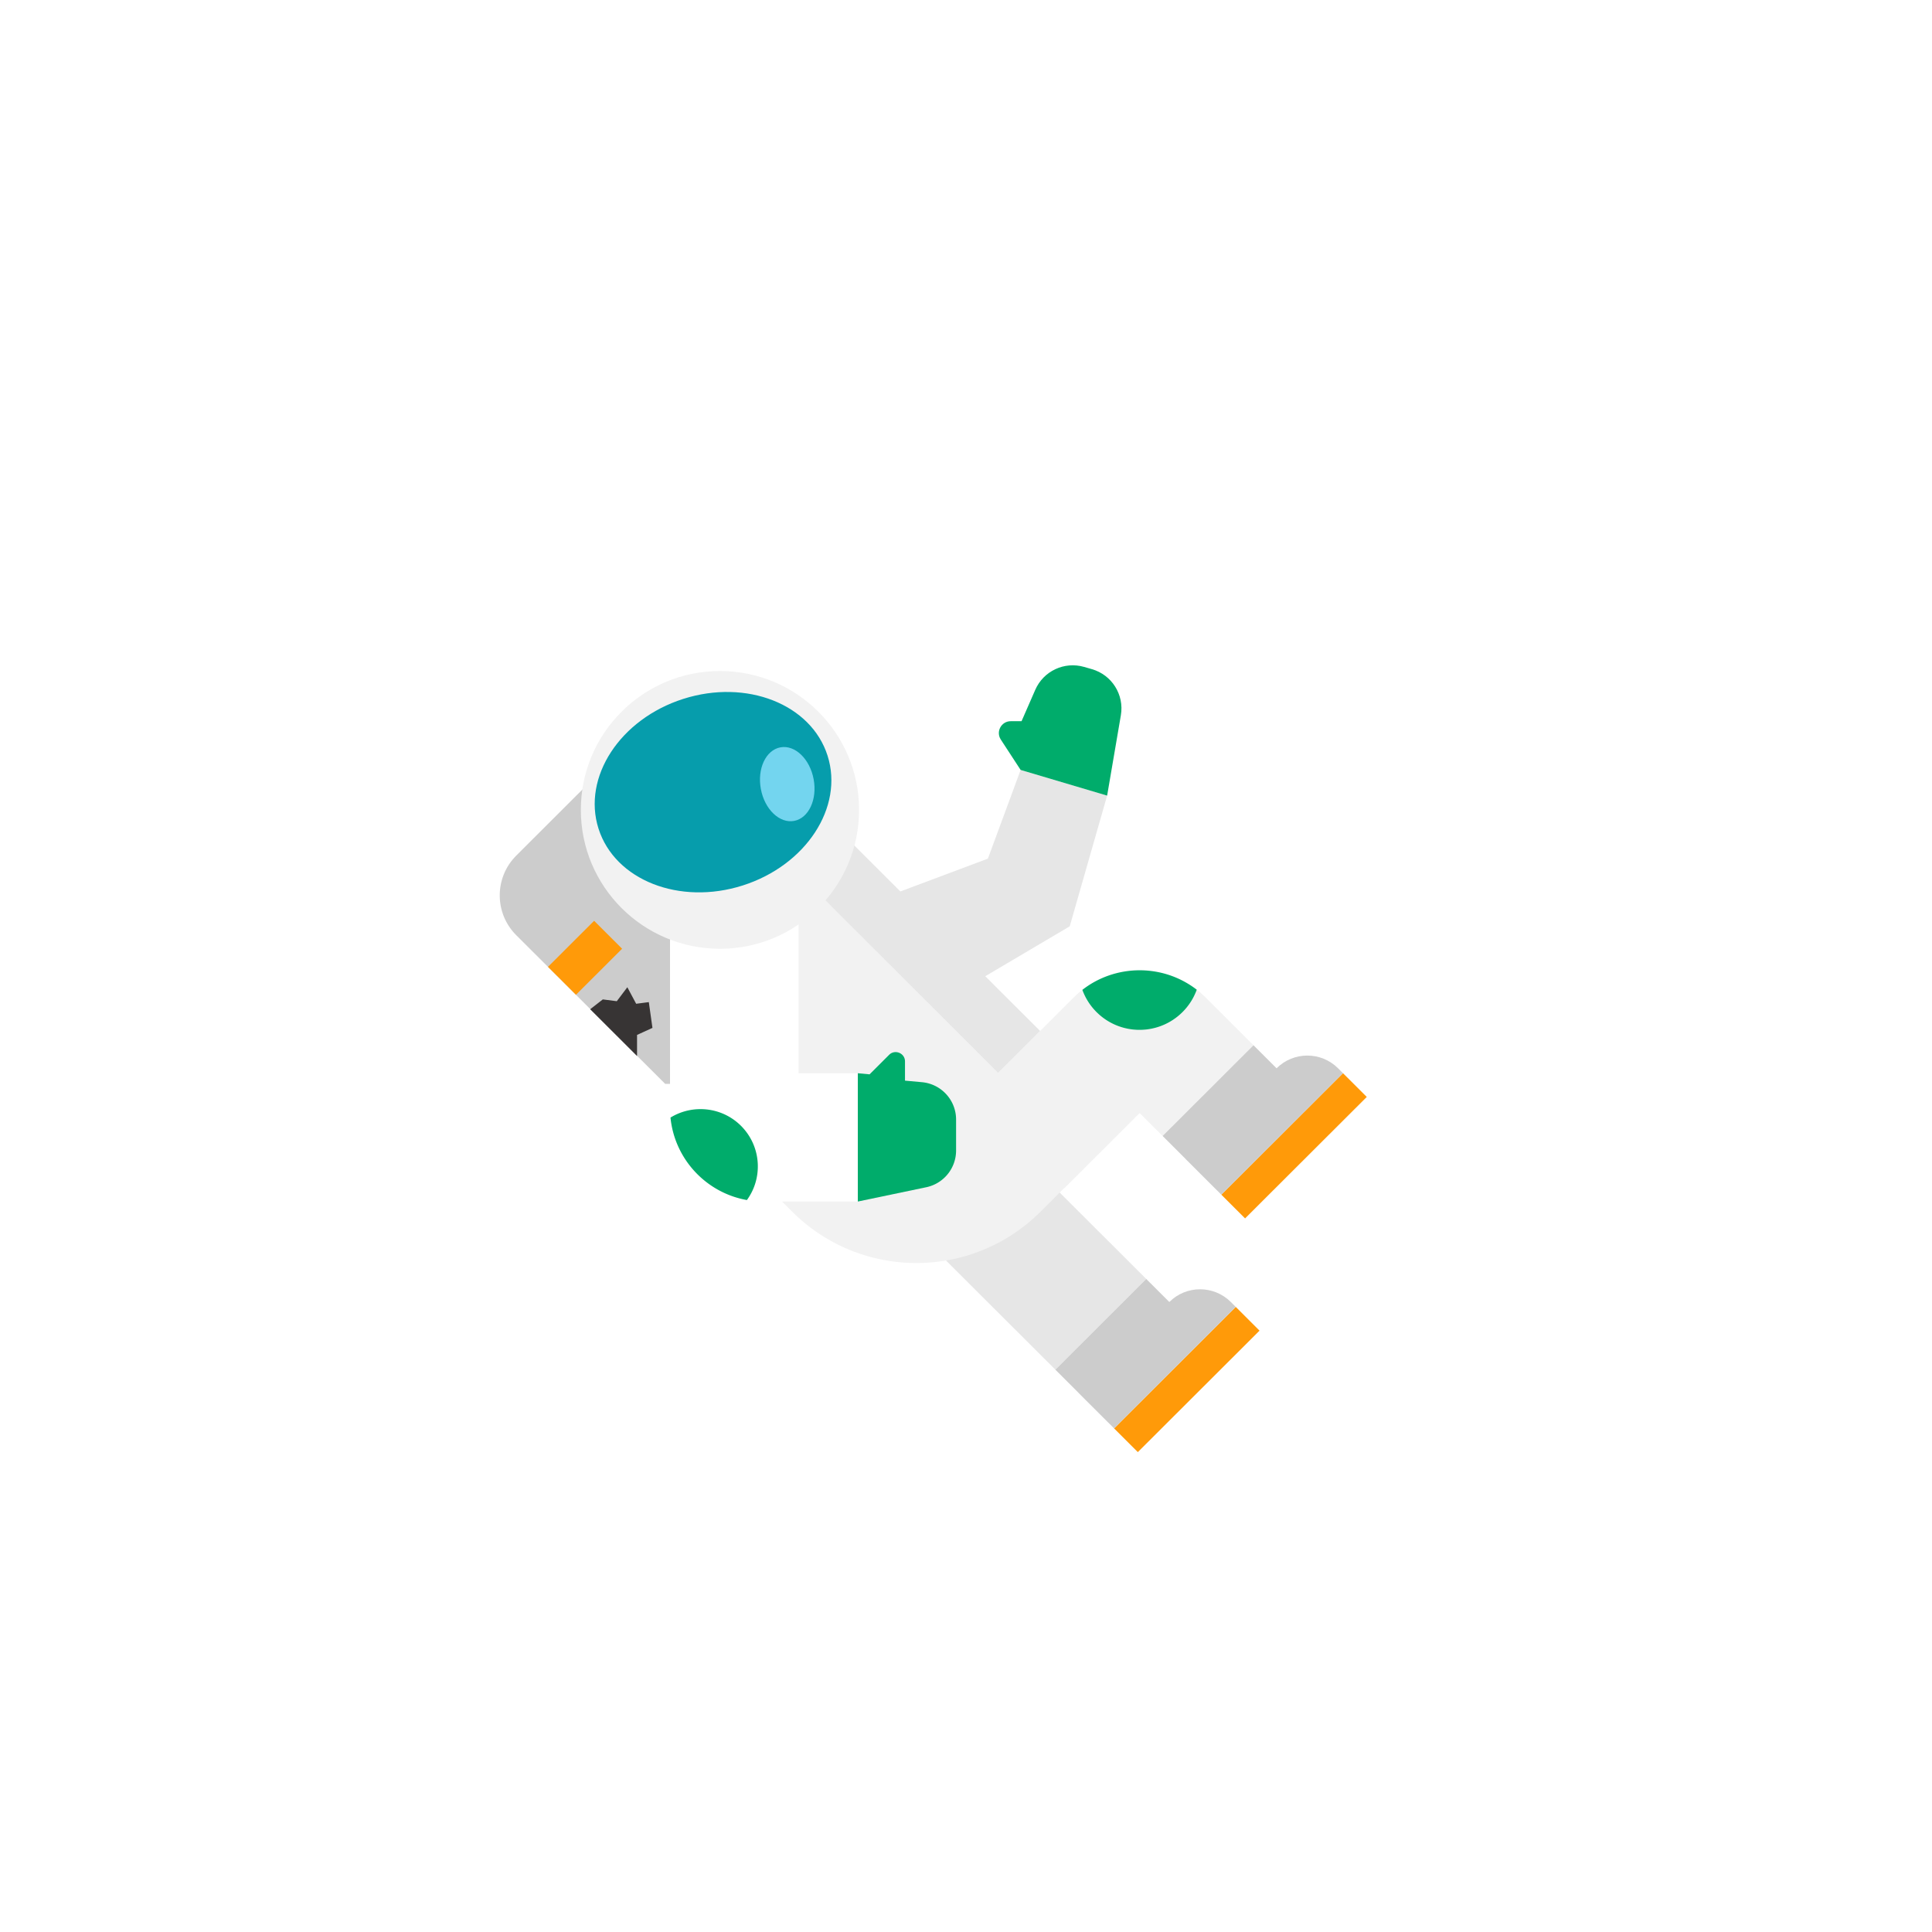 <svg xmlns="http://www.w3.org/2000/svg" viewBox="0 0 584 584">
  <defs>
    <filter xmlns="http://www.w3.org/2000/svg" id="dropShadow" height="300%">
      <feGaussianBlur in="SourceAlpha" stdDeviation="20" />
      <feOffset dx="0" dy="0" result="offsetblur" />
      <feComponentTransfer>
        <feFuncA type="linear" slope="0.2" />
      </feComponentTransfer>
      <feMerge>
        <feMergeNode />
        <feMergeNode in="SourceGraphic" />
      </feMerge>
    </filter>
  </defs>
  <g id="astronaut" transform="translate(150.563 199.61) scale(1.2)" filter='url(#dropShadow)'>
    <g>
      <animateTransform attributeName="transform"
        attributeType="XML"
        type="translate"
        from="0 0"
        to="0 0"
        dur="48s"
        values="0 0; 25 -50; 120 -100; 25 -50; 0 0"
        keyTimes="0;0.2; .5; .8; 1"
        fill="indefinite"
      />
      <g>
        <animateTransform attributeName="transform"
          attributeType="XML"
          type="scale"
          from="1 1"
          to="1 1"
          values="1 1; .5 .5; 1 1"
          keyTimes="0; .5; 1"
          dur="62s"
          fill="indefinite"
        />
        <g>
          <animateTransform attributeName="transform"
            attributeType="XML"
            type="rotate"
            from="0 110 120"
            to="360 110 120"
            dur="20s"
            begin="0s"
            repeatCount="indefinite"
          />
          <g id="arm">
            <animateTransform attributeName="transform"
              attributeType="XML"
              type="translate"
              from="0 0"
              to="0 0"
              values="0 0; -20 -10; -10 0; 0 0;"
              keyTimes="0;0.3;0.6;1"
              dur="7s"
              begin="3s"
              repeatCount="indefinite"
            />
            <path fill="#E6E6E6" fill-rule="nonzero" d="M93.93 60.99l29.448-11.043 8.245-22.342 21.791 6.468-9.423 32.925-27.67 16.346"/>
            <path d="M131.623 27.605l-4.994-7.655c-1.298-1.99.132-4.625 2.512-4.625h2.716l3.456-7.907c2.066-4.728 7.322-7.195 12.288-5.768l1.97.566c5.04 1.448 8.185 6.447 7.303 11.608l-3.46 20.249-21.79-6.468z" fill="#00AC6B" fill-rule="nonzero"/>
          </g>
          <g id="leg">
            <animateTransform attributeName="transform"
              attributeType="XML"
              type="translate"
              from="0 0"
              to="0 0"
              values="0 0; 0 -20; 0 0;"
              keyTimes="0;0.5;1"
              dur="8s"
              begin="2s"
              repeatCount="indefinite"
            />
            <path d="M111.702 150.054l6.237-6.227a22.876 22.876 0 0 1 2.22-1.952l.005.006c.737 2.034 14.454-11.588 15.196-13.64-11.26-11.24-17.084-17.331.139-.138l21.893 21.856.094.095.424.423 5.36 5.35-.937.935-21.955 21.918-5.783-5.773" fill="#E6E6E6" fill-rule="nonzero"/>
            <path fill="#FF9A09" fill-rule="nonzero" d="M191.803 168.845l-30.655 30.597-5.983-5.974 30.419-30.373.23-.23z"/>
            <path d="M185.813 162.865l-.23.23-30.418 30.373-8.987-8.972.011-.012-5.813-5.803 21.955-21.919.937-.934 5.813 5.803c4.276-4.275 11.213-4.275 15.495 0l1.237 1.234z" fill="#CCC" fill-rule="nonzero"/>
          </g>
          <path d="M21.66 36.003c0-1.4.082-2.775.247-4.133L4.574 49.18c-5.548 5.538-5.548 14.516 0 20.055l7.992 7.972 7.05 7.038 22.473 22.436h1.22V69.052l.454-1.194c-12.91-4.832-22.104-17.274-22.104-31.855z" fill="#CCC" fill-rule="nonzero"/>
          <path d="M62.673 135.949c3.952-5.416 3.652-12.97-.895-18.068l.023-.018 13.881-13.858h14.93c1.013 0 2.002.095 2.962.277l-.053.293v30.597l.153.86c-.99.193-2.014.293-3.062.293H66.859c-1.43 0-2.826-.13-4.186-.376z" fill="#FFF" fill-rule="nonzero"/>
          <path d="M43.309 106.681V69.052l.454-1.194a34.032 34.032 0 0 0 11.961 2.158 34 34 0 0 0 19.96-6.444v40.433l-13.882 13.858-.023.018a11.207 11.207 0 0 0-.578-.618c-4.823-4.815-12.203-5.509-17.774-2.092a23.948 23.948 0 0 1-.118-2.358v-6.132z" fill="#FFF" fill-rule="nonzero"/>
          <path d="M161.608 114.036l-18.975 18.938-.04-.041-5.95 5.938c-17.28 17.251-45.277 17.251-62.556 0l-2.55-2.545h19.076c1.048 0 1.013-32.32 0-32.32h-14.93V63.572a35.066 35.066 0 0 0 4.706-4.098l1.255.218 44.306 44.238 10.589-10.571 2.178-2.176 6.237-6.226a22.876 22.876 0 0 1 2.22-1.952l.006.006a15.198 15.198 0 0 0 3.57 5.592c5.977 5.967 15.671 5.967 21.648 0a15.242 15.242 0 0 0 3.593-5.639c.79.606 1.549 1.27 2.273 1.993l6.143 6.13.094.095.424.423 5.36 5.35-.937.935-21.955 21.918-5.785-5.772z" fill="#F2F2F2" fill-rule="nonzero"/>
          <path fill="#FF9A09" fill-rule="nonzero" d="M218.818 109.974l-30.654 30.597-5.984-5.974 30.419-30.373.23-.23z"/>
          <path d="M175.99 82.963a15.235 15.235 0 0 1-3.592 5.638c-5.978 5.968-15.672 5.968-21.65 0a15.206 15.206 0 0 1-3.568-5.591l-.006-.006a23.173 23.173 0 0 1 3.233-2.117 23.659 23.659 0 0 1 14.623-2.569 23.426 23.426 0 0 1 10.96 4.645zM61.778 117.881c4.546 5.098 4.846 12.654.895 18.068-10.254-1.828-18.204-10.289-19.246-20.778 5.571-3.416 12.95-2.722 17.774 2.093.2.2.394.406.577.617z" fill="#00AC6B" fill-rule="nonzero"/>
          <path d="M212.829 103.994l-.23.23-30.419 30.373-8.987-8.972.012-.012-5.813-5.803 21.955-21.919.936-.935 5.813 5.804c4.276-4.275 11.214-4.275 15.496 0l1.237 1.234z" fill="#CCC" fill-rule="nonzero"/>
          <path d="M81.642 59.691l-1.254-.217A34.007 34.007 0 0 0 88.48 45.38l10.983 10.971h.006l22.386 22.354h.006l1.925 1.923v.005l12.75 12.724-10.588 10.571-44.306-44.237z" fill="#E6E6E6" fill-rule="nonzero"/>
          <path fill="#FF9A09" fill-rule="nonzero" d="M31.241 72.644l-.53.523-9.865 9.849-1.23 1.23-7.05-7.04 1.23-1.228 9.865-9.848.53-.523z"/>

          <path d="M93.575 104.282l4.92-4.912c1.476-1.474 4.003-.43 4.003 1.656v4.842l4.265.39c4.873.446 8.604 4.526 8.604 9.412v7.804a9.454 9.454 0 0 1-7.527 9.25l-17.227 3.6v-32.32" fill="#00AC6B" fill-rule="nonzero"/>
          <ellipse fill="#F2F2F2" fill-rule="nonzero" cx="55.887" cy="37.669" rx="35.042" ry="34.983"/>
          <ellipse fill="#069DAC" fill-rule="nonzero" transform="rotate(-107.687 54.144 33.204)" cx="54.144" cy="33.204" rx="24.663" ry="30.278"/>
          <ellipse fill="#73D5EF" fill-rule="nonzero" transform="rotate(-100.591 72.838 31.178)" cx="72.838" cy="31.178" rx="9.424" ry="6.762"/>

          <path stroke="#373434" fill="#373434" d="M23.953 87.93l2.569-2.001 3.602.46 2.359-3.123 2.019 3.778 3.041-.395.793 5.632-3.834 1.752v4.427z"/>
        </g>
      </g>
    </g>
  </g>
</svg>
